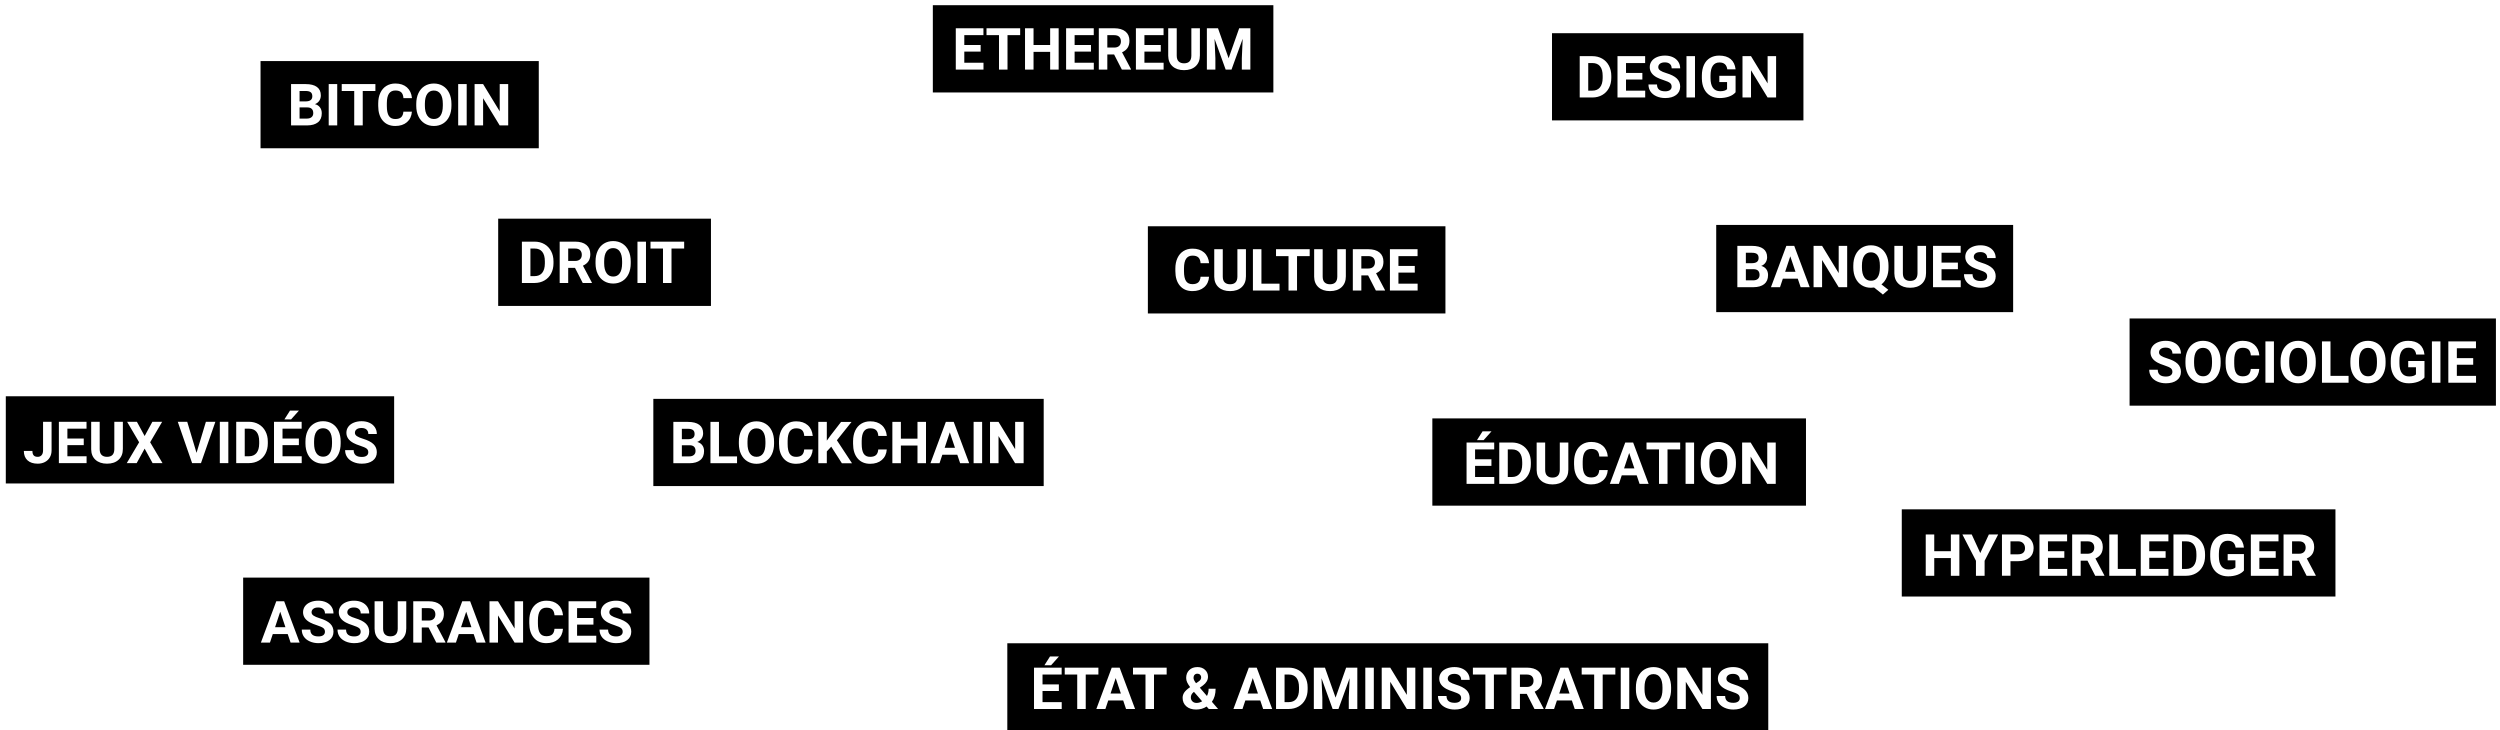 <?xml version="1.0" encoding="utf-8"?>
<!-- Generator: Adobe Illustrator 16.0.0, SVG Export Plug-In . SVG Version: 6.00 Build 0)  -->
<!DOCTYPE svg PUBLIC "-//W3C//DTD SVG 1.1//EN" "http://www.w3.org/Graphics/SVG/1.1/DTD/svg11.dtd">
<svg version="1.1" id="Layer_1" xmlns="http://www.w3.org/2000/svg" xmlns:xlink="http://www.w3.org/1999/xlink" x="0px" y="0px"
	 width="602px" height="175.901px" viewBox="-258.55 -31.385 602 175.901" enable-background="new -258.55 -31.385 602 175.901"
	 xml:space="preserve">
<g id="Layer_1_1_">
</g>
<g>
	<g>
		<polygon points="171.314,34.06 173.802,34.06 172.551,30.334 		"/>
		<path d="M191.965,29.377c-0.688,0-1.219,0.268-1.592,0.803c-0.375,0.536-0.562,1.321-0.568,2.355v0.485
			c0,1.017,0.188,1.805,0.561,2.365c0.375,0.561,0.912,0.841,1.613,0.841c0.689,0,1.217-0.27,1.586-0.811
			c0.369-0.539,0.557-1.327,0.561-2.361V32.57c0-1.044-0.186-1.837-0.561-2.379C193.191,29.649,192.658,29.377,191.965,29.377z"/>
		<path d="M163.732,33.438h-1.879v2.687h1.756c0.484,0,0.861-0.115,1.133-0.345c0.27-0.23,0.406-0.549,0.406-0.954
			C165.148,33.914,164.676,33.451,163.732,33.438z"/>
		<path d="M164.922,30.751c0-0.451-0.131-0.776-0.393-0.974c-0.262-0.199-0.676-0.298-1.24-0.298h-1.436v2.509h1.518
			C164.404,31.97,164.922,31.558,164.922,30.751z"/>
		<path d="M154.715,22.772v21h71.5v-21H154.715z M166.283,37.02c-0.611,0.492-1.482,0.743-2.611,0.752h-3.869v-9.953
			h3.486c1.207,0,2.123,0.231,2.748,0.693c0.623,0.463,0.936,1.141,0.936,2.034c0,0.487-0.125,0.917-0.375,1.288
			c-0.252,0.372-0.6,0.645-1.047,0.817c0.512,0.128,0.914,0.385,1.207,0.772c0.295,0.388,0.441,0.861,0.441,1.422
			C167.199,35.803,166.892,36.528,166.283,37.02z M175.047,37.772l-0.691-2.051h-3.596l-0.684,2.051h-2.18l3.705-9.953h1.9
			l3.725,9.953H175.047z M186.25,37.772h-2.051l-3.992-6.549v6.549h-2.051v-9.953h2.051l4,6.562v-6.562h2.043V37.772z
			 M196.203,33.021c0,0.93-0.15,1.737-0.451,2.423c-0.301,0.687-0.717,1.236-1.25,1.651l1.654,1.299l-1.307,1.155l-2.119-1.702
			c-0.24,0.041-0.492,0.062-0.752,0.062c-0.824,0-1.561-0.198-2.207-0.595c-0.648-0.396-1.148-0.963-1.504-1.698
			c-0.355-0.736-0.535-1.583-0.541-2.54v-0.492c0-0.979,0.178-1.843,0.529-2.587c0.354-0.746,0.854-1.317,1.498-1.717
			c0.645-0.398,1.383-0.598,2.211-0.598c0.83,0,1.566,0.199,2.211,0.598c0.646,0.399,1.145,0.971,1.498,1.717
			c0.354,0.744,0.529,1.604,0.529,2.58V33.021z M205.24,34.374c0,1.089-0.34,1.95-1.021,2.584s-1.611,0.95-2.793,0.95
			c-1.162,0-2.084-0.308-2.768-0.923s-1.033-1.461-1.047-2.536v-6.631h2.051v6.569c0,0.651,0.156,1.127,0.469,1.425
			c0.312,0.299,0.744,0.448,1.295,0.448c1.154,0,1.738-0.606,1.758-1.818v-6.624h2.057V34.374z M213.594,37.772h-6.672v-9.953h6.658
			v1.661h-4.607v2.372h3.938v1.593h-3.938v2.68h4.621V37.772z M217.226,31.284c0.326,0.219,0.807,0.424,1.439,0.615
			c1.168,0.351,2.018,0.786,2.551,1.306s0.799,1.167,0.799,1.941c0,0.861-0.326,1.537-0.977,2.027
			c-0.652,0.489-1.529,0.734-2.633,0.734c-0.766,0-1.463-0.141-2.092-0.42c-0.629-0.281-1.107-0.665-1.439-1.152
			c-0.33-0.487-0.494-1.053-0.494-1.695h2.057c0,1.099,0.656,1.647,1.969,1.647c0.488,0,0.869-0.099,1.143-0.298
			c0.273-0.197,0.41-0.475,0.41-0.83c0-0.388-0.137-0.685-0.41-0.893c-0.273-0.207-0.766-0.426-1.477-0.656
			c-0.711-0.229-1.273-0.456-1.689-0.68c-1.129-0.61-1.695-1.434-1.695-2.468c0-0.538,0.152-1.018,0.455-1.438
			c0.303-0.422,0.738-0.751,1.305-0.988c0.568-0.237,1.205-0.355,1.912-0.355c0.711,0,1.344,0.129,1.9,0.387
			c0.555,0.257,0.986,0.62,1.295,1.09c0.307,0.47,0.461,1.003,0.461,1.6h-2.051c0-0.456-0.143-0.811-0.43-1.062
			c-0.287-0.254-0.691-0.38-1.211-0.38c-0.5,0-0.891,0.106-1.168,0.317c-0.279,0.213-0.418,0.491-0.418,0.838
			C216.738,30.794,216.902,31.066,217.226,31.284z"/>
	</g>
	<g>
		<path d="M311.662,52.379c-0.688,0-1.219,0.268-1.593,0.803c-0.374,0.536-0.562,1.321-0.567,2.355v0.485
			c0,1.017,0.187,1.805,0.561,2.365s0.911,0.841,1.613,0.841c0.688,0,1.217-0.27,1.586-0.811c0.369-0.539,0.556-1.327,0.561-2.361
			v-0.485c0-1.044-0.187-1.837-0.561-2.379S312.354,52.379,311.662,52.379z"/>
		<path d="M294.852,52.379c-0.688,0-1.219,0.268-1.593,0.803c-0.374,0.536-0.562,1.321-0.567,2.355v0.485
			c0,1.017,0.187,1.805,0.561,2.365s0.911,0.841,1.613,0.841c0.688,0,1.217-0.27,1.586-0.811c0.369-0.539,0.556-1.327,0.561-2.361
			v-0.485c0-1.044-0.187-1.837-0.561-2.379S295.545,52.379,294.852,52.379z"/>
		<path d="M271.945,52.379c-0.688,0-1.219,0.268-1.593,0.803c-0.374,0.536-0.562,1.321-0.567,2.355v0.485
			c0,1.017,0.187,1.805,0.561,2.365s0.911,0.841,1.613,0.841c0.688,0,1.217-0.27,1.586-0.811c0.369-0.539,0.556-1.327,0.561-2.361
			v-0.485c0-1.044-0.187-1.837-0.561-2.379S272.637,52.379,271.945,52.379z"/>
		<path d="M254.253,45.297v21h88.214v-21H254.253z M261.831,54.286c0.326,0.219,0.806,0.424,1.439,0.615
			c1.167,0.351,2.017,0.786,2.55,1.306s0.8,1.167,0.8,1.941c0,0.861-0.326,1.537-0.978,2.027c-0.651,0.489-1.529,0.734-2.632,0.734
			c-0.766,0-1.463-0.141-2.092-0.42c-0.629-0.281-1.108-0.665-1.439-1.152c-0.33-0.487-0.495-1.053-0.495-1.695h2.058
			c0,1.099,0.656,1.647,1.969,1.647c0.487,0,0.868-0.099,1.142-0.298c0.273-0.197,0.41-0.475,0.41-0.83
			c0-0.388-0.137-0.685-0.41-0.893c-0.273-0.207-0.766-0.426-1.477-0.656c-0.711-0.229-1.273-0.456-1.688-0.68
			c-1.13-0.61-1.695-1.434-1.695-2.468c0-0.538,0.151-1.018,0.455-1.438c0.303-0.422,0.738-0.751,1.305-0.988
			c0.568-0.237,1.205-0.355,1.911-0.355c0.711,0,1.345,0.129,1.9,0.387c0.556,0.257,0.987,0.62,1.296,1.09
			c0.307,0.47,0.461,1.003,0.461,1.6h-2.051c0-0.456-0.144-0.811-0.431-1.062c-0.287-0.254-0.69-0.38-1.21-0.38
			c-0.501,0-0.891,0.106-1.169,0.317c-0.278,0.213-0.417,0.491-0.417,0.838C261.343,53.796,261.506,54.067,261.831,54.286z
			 M276.183,56.022c0,0.979-0.173,1.839-0.52,2.577s-0.842,1.308-1.486,1.709c-0.646,0.401-1.385,0.602-2.219,0.602
			c-0.825,0-1.561-0.198-2.208-0.595s-1.148-0.963-1.504-1.698c-0.355-0.736-0.535-1.583-0.54-2.54v-0.492
			c0-0.979,0.177-1.843,0.529-2.587c0.354-0.746,0.853-1.317,1.498-1.717c0.645-0.398,1.382-0.598,2.211-0.598
			s1.566,0.199,2.211,0.598c0.646,0.399,1.145,0.971,1.498,1.717c0.353,0.744,0.529,1.604,0.529,2.58V56.022z M279.939,58.49
			c0.326,0.497,0.84,0.745,1.542,0.745c0.634,0,1.106-0.145,1.419-0.435c0.312-0.289,0.49-0.736,0.536-1.343h2.051
			c-0.077,1.071-0.473,1.914-1.187,2.529c-0.713,0.615-1.652,0.923-2.819,0.923c-1.276,0-2.28-0.43-3.011-1.289
			c-0.732-0.858-1.098-2.038-1.098-3.537v-0.608c0-0.957,0.169-1.8,0.506-2.529s0.819-1.288,1.445-1.679
			c0.627-0.389,1.355-0.584,2.185-0.584c1.148,0,2.073,0.308,2.775,0.923s1.107,1.479,1.217,2.591h-2.051
			c-0.05-0.643-0.229-1.108-0.536-1.398c-0.309-0.289-0.776-0.434-1.405-0.434c-0.684,0-1.195,0.245-1.534,0.734
			c-0.34,0.49-0.515,1.25-0.523,2.28v0.752C279.451,57.207,279.614,57.993,279.939,58.49z M289.014,60.773h-2.051V50.82h2.051
			V60.773z M299.091,56.022c0,0.979-0.173,1.839-0.52,2.577s-0.842,1.308-1.486,1.709c-0.646,0.401-1.385,0.602-2.219,0.602
			c-0.825,0-1.561-0.198-2.208-0.595s-1.148-0.963-1.504-1.698c-0.355-0.736-0.535-1.583-0.54-2.54v-0.492
			c0-0.979,0.177-1.843,0.529-2.587c0.354-0.746,0.853-1.317,1.498-1.717c0.645-0.398,1.382-0.598,2.211-0.598
			s1.566,0.199,2.211,0.598c0.646,0.399,1.145,0.971,1.498,1.717c0.353,0.744,0.529,1.604,0.529,2.58V56.022z M306.986,60.773
			h-6.405V50.82h2.051v8.306h4.354V60.773z M315.9,56.022c0,0.979-0.173,1.839-0.52,2.577s-0.842,1.308-1.486,1.709
			c-0.646,0.401-1.385,0.602-2.219,0.602c-0.825,0-1.561-0.198-2.208-0.595s-1.148-0.963-1.504-1.698
			c-0.355-0.736-0.535-1.583-0.54-2.54v-0.492c0-0.979,0.177-1.843,0.529-2.587c0.354-0.746,0.853-1.317,1.498-1.717
			c0.645-0.398,1.382-0.598,2.211-0.598s1.566,0.199,2.211,0.598c0.646,0.399,1.145,0.971,1.498,1.717
			c0.353,0.744,0.529,1.604,0.529,2.58V56.022z M319.824,58.463c0.396,0.533,0.978,0.8,1.743,0.8c0.771,0,1.319-0.164,1.647-0.492
			v-1.716h-1.866v-1.511h3.917v3.972c-0.369,0.442-0.891,0.785-1.565,1.029c-0.675,0.243-1.422,0.365-2.242,0.365
			c-0.861,0-1.616-0.188-2.267-0.564c-0.648-0.375-1.15-0.921-1.504-1.637c-0.353-0.716-0.534-1.557-0.543-2.522V55.51
			c0-0.993,0.168-1.854,0.502-2.58c0.336-0.728,0.818-1.283,1.449-1.668c0.632-0.386,1.371-0.578,2.219-0.578
			c1.181,0,2.104,0.281,2.769,0.844c0.665,0.563,1.06,1.383,1.183,2.458h-1.996c-0.091-0.569-0.293-0.986-0.605-1.251
			c-0.312-0.265-0.741-0.396-1.288-0.396c-0.697,0-1.229,0.262-1.593,0.786s-0.549,1.304-0.554,2.338v0.636
			C319.229,57.141,319.427,57.929,319.824,58.463z M329.107,60.773h-2.051V50.82h2.051V60.773z M337.679,60.773h-6.672V50.82h6.658
			v1.661h-4.607v2.372h3.938v1.593h-3.938v2.68h4.621V60.773z"/>
	</g>
	<g>
		<path d="M124.907-16.203h-1.012v6.645h0.99c0.803,0,1.416-0.262,1.84-0.786s0.641-1.273,0.648-2.249v-0.526
			c0-1.012-0.209-1.778-0.629-2.301C126.327-15.942,125.714-16.203,124.907-16.203z"/>
		<path d="M115.173-23.387v21h60.543v-21H115.173z M129.452-12.655c0,0.925-0.189,1.748-0.57,2.468
			s-0.918,1.278-1.609,1.675c-0.693,0.396-1.475,0.597-2.346,0.602h-3.082v-9.953h3.062c0.875,0,1.658,0.197,2.348,0.592
			c0.691,0.394,1.229,0.954,1.617,1.682c0.387,0.727,0.58,1.553,0.58,2.478V-12.655z M137.614-7.911h-6.672v-9.953h6.658v1.661
			h-4.607v2.372h3.938v1.593h-3.938v2.68h4.621V-7.911z M141.247-14.398c0.326,0.219,0.807,0.424,1.439,0.615
			c1.168,0.351,2.018,0.786,2.551,1.306s0.799,1.167,0.799,1.941c0,0.861-0.326,1.537-0.977,2.027
			c-0.652,0.489-1.529,0.734-2.633,0.734c-0.766,0-1.463-0.141-2.092-0.42c-0.629-0.281-1.107-0.665-1.439-1.152
			c-0.33-0.487-0.494-1.053-0.494-1.695h2.057c0,1.099,0.656,1.647,1.969,1.647c0.488,0,0.869-0.099,1.143-0.298
			c0.273-0.197,0.41-0.475,0.41-0.83c0-0.388-0.137-0.685-0.41-0.893c-0.273-0.207-0.766-0.426-1.477-0.656
			c-0.711-0.229-1.273-0.456-1.689-0.68c-1.129-0.61-1.695-1.434-1.695-2.468c0-0.538,0.152-1.018,0.455-1.438
			c0.303-0.422,0.738-0.751,1.305-0.988c0.568-0.237,1.205-0.355,1.912-0.355c0.711,0,1.344,0.129,1.9,0.387
			c0.555,0.257,0.986,0.62,1.295,1.09c0.307,0.47,0.461,1.003,0.461,1.6h-2.051c0-0.456-0.143-0.811-0.43-1.062
			c-0.287-0.254-0.691-0.38-1.211-0.38c-0.5,0-0.891,0.106-1.168,0.317c-0.279,0.213-0.418,0.491-0.418,0.838
			C140.759-14.888,140.923-14.617,141.247-14.398z M149.604-7.911h-2.051v-9.953h2.051V-7.911z M153.938-10.221
			c0.396,0.533,0.979,0.8,1.744,0.8c0.77,0,1.318-0.164,1.646-0.492v-1.716h-1.865v-1.511h3.916v3.972
			c-0.369,0.442-0.891,0.785-1.564,1.029c-0.676,0.243-1.422,0.365-2.242,0.365c-0.861,0-1.617-0.188-2.268-0.564
			c-0.648-0.375-1.15-0.921-1.504-1.637c-0.352-0.716-0.533-1.557-0.543-2.522v-0.677c0-0.993,0.168-1.854,0.502-2.58
			c0.336-0.728,0.818-1.283,1.449-1.668c0.633-0.386,1.371-0.578,2.219-0.578c1.182,0,2.104,0.281,2.77,0.844
			c0.664,0.563,1.059,1.383,1.182,2.458h-1.996c-0.09-0.569-0.293-0.986-0.605-1.251c-0.311-0.265-0.74-0.396-1.287-0.396
			c-0.697,0-1.229,0.262-1.594,0.786c-0.363,0.524-0.549,1.304-0.553,2.338v0.636C153.344-11.543,153.542-10.755,153.938-10.221z
			 M169.135-7.911h-2.051l-3.992-6.549v6.549h-2.051v-9.953h2.051l3.998,6.562v-6.562h2.045V-7.911z"/>
	</g>
	<g>
		<path d="M70.906,30.284H69.26v2.987h1.654c0.514,0,0.914-0.131,1.195-0.393c0.283-0.263,0.424-0.624,0.424-1.084
			c0-0.47-0.133-0.839-0.398-1.107C71.867,30.419,71.459,30.284,70.906,30.284z"/>
		<path d="M17.857,23.1v21H89.51v-21H17.857z M27.043,36.293c0.326,0.497,0.84,0.745,1.543,0.745
			c0.633,0,1.105-0.145,1.418-0.435c0.312-0.289,0.49-0.736,0.537-1.343h2.051c-0.078,1.071-0.473,1.914-1.188,2.529
			c-0.713,0.615-1.652,0.923-2.818,0.923c-1.277,0-2.281-0.43-3.012-1.289c-0.732-0.858-1.098-2.038-1.098-3.537v-0.608
			c0-0.957,0.17-1.8,0.506-2.529c0.338-0.729,0.82-1.288,1.445-1.679c0.627-0.389,1.355-0.584,2.186-0.584
			c1.148,0,2.072,0.308,2.775,0.923c0.701,0.615,1.107,1.479,1.217,2.591h-2.051c-0.051-0.643-0.23-1.108-0.537-1.398
			c-0.309-0.289-0.775-0.434-1.404-0.434c-0.684,0-1.195,0.245-1.535,0.734c-0.34,0.49-0.514,1.25-0.523,2.28v0.752
			C26.554,35.01,26.719,35.796,27.043,36.293z M41.47,35.179c0,1.089-0.34,1.95-1.021,2.584s-1.611,0.95-2.793,0.95
			c-1.162,0-2.084-0.308-2.768-0.923s-1.033-1.461-1.047-2.536v-6.631h2.051v6.569c0,0.651,0.156,1.127,0.469,1.425
			c0.312,0.299,0.744,0.448,1.295,0.448c1.154,0,1.738-0.606,1.758-1.818v-6.624h2.057V35.179z M49.558,38.576h-6.406v-9.953h2.051
			v8.306h4.355V38.576z M56.824,30.284h-3.049v8.292h-2.051v-8.292h-3.008v-1.661h8.107V30.284z M65.527,35.179
			c0,1.089-0.342,1.95-1.021,2.584c-0.682,0.634-1.613,0.95-2.793,0.95c-1.162,0-2.086-0.308-2.77-0.923s-1.031-1.461-1.045-2.536
			v-6.631h2.051v6.569c0,0.651,0.156,1.127,0.469,1.425c0.311,0.299,0.742,0.448,1.295,0.448c1.152,0,1.738-0.606,1.756-1.818
			v-6.624h2.059V35.179z M74.961,38.576H72.76l-1.867-3.644H69.26v3.644h-2.051v-9.953h3.697c1.176,0,2.084,0.262,2.721,0.786
			c0.639,0.524,0.957,1.265,0.957,2.222c0,0.679-0.146,1.245-0.439,1.699c-0.295,0.453-0.74,0.814-1.338,1.083l2.154,4.067V38.576z
			 M82.814,38.576h-6.672v-9.953h6.658v1.661h-4.607v2.372h3.938v1.593h-3.938v2.68h4.621V38.576z"/>
	</g>
	<g>
		<path d="M155.224,76.731c-0.688,0-1.219,0.268-1.592,0.803c-0.375,0.536-0.562,1.321-0.568,2.355v0.485
			c0,1.017,0.188,1.805,0.561,2.365c0.375,0.561,0.912,0.841,1.613,0.841c0.689,0,1.217-0.27,1.586-0.811
			c0.369-0.539,0.557-1.327,0.561-2.361v-0.485c0-1.044-0.186-1.837-0.561-2.379C156.451,77.002,155.918,76.731,155.224,76.731z"/>
		<path d="M105.535,76.833h-1.012v6.645h0.99c0.803,0,1.416-0.262,1.84-0.786s0.641-1.273,0.648-2.249v-0.526
			c0-1.012-0.209-1.778-0.629-2.301C106.955,77.094,106.342,76.833,105.535,76.833z"/>
		<polygon points="132.523,81.413 135.011,81.413 133.76,77.688 		"/>
		<path d="M86.357,69.373v21h89.973v-21H86.357z M98.445,72.486h2.154l-1.895,2.119h-1.605L98.445,72.486z
			 M101.269,85.125h-6.672v-9.953h6.658v1.661h-4.607v2.372h3.938v1.593h-3.938v2.68h4.621V85.125z M110.08,80.381
			c0,0.925-0.189,1.748-0.57,2.468s-0.918,1.278-1.609,1.675c-0.693,0.396-1.475,0.597-2.346,0.602h-3.082v-9.953h3.062
			c0.875,0,1.658,0.197,2.348,0.592c0.691,0.394,1.229,0.954,1.617,1.682c0.387,0.727,0.58,1.553,0.58,2.478V80.381z
			 M119.103,81.728c0,1.089-0.34,1.95-1.021,2.584s-1.611,0.95-2.793,0.95c-1.162,0-2.084-0.308-2.768-0.923
			s-1.033-1.461-1.047-2.536v-6.631h2.051v6.569c0,0.651,0.156,1.127,0.469,1.425c0.312,0.299,0.744,0.448,1.295,0.448
			c1.154,0,1.738-0.606,1.758-1.818v-6.624h2.057V81.728z M123.051,82.842c0.326,0.497,0.84,0.745,1.543,0.745
			c0.633,0,1.105-0.145,1.418-0.435c0.312-0.289,0.49-0.736,0.537-1.343h2.051c-0.078,1.071-0.473,1.914-1.188,2.529
			c-0.713,0.615-1.652,0.923-2.818,0.923c-1.277,0-2.281-0.43-3.012-1.289c-0.732-0.858-1.098-2.038-1.098-3.537v-0.608
			c0-0.957,0.17-1.8,0.506-2.529c0.338-0.729,0.82-1.288,1.445-1.679c0.627-0.389,1.355-0.584,2.186-0.584
			c1.148,0,2.072,0.308,2.775,0.923c0.701,0.615,1.107,1.479,1.217,2.591h-2.051c-0.051-0.643-0.23-1.108-0.537-1.398
			c-0.309-0.289-0.775-0.434-1.404-0.434c-0.684,0-1.195,0.245-1.535,0.734c-0.34,0.49-0.514,1.25-0.523,2.28v0.752
			C122.562,81.559,122.726,82.345,123.051,82.842z M136.256,85.125l-0.691-2.051h-3.596l-0.684,2.051h-2.18l3.705-9.953h1.9
			l3.725,9.953H136.256z M146.037,76.833h-3.049v8.292h-2.051v-8.292h-3.008v-1.661h8.107V76.833z M149.386,85.125h-2.051v-9.953
			h2.051V85.125z M159.463,80.374c0,0.979-0.172,1.839-0.52,2.577c-0.346,0.738-0.842,1.308-1.486,1.709s-1.385,0.602-2.219,0.602
			c-0.824,0-1.561-0.198-2.207-0.595c-0.648-0.396-1.148-0.963-1.504-1.698c-0.355-0.736-0.535-1.583-0.541-2.54v-0.492
			c0-0.979,0.178-1.843,0.529-2.587c0.354-0.746,0.854-1.317,1.498-1.717c0.645-0.398,1.383-0.598,2.211-0.598
			c0.83,0,1.566,0.199,2.211,0.598c0.646,0.399,1.145,0.971,1.498,1.717c0.354,0.744,0.529,1.604,0.529,2.58V80.374z
			 M169.047,85.125h-2.051l-3.992-6.549v6.549h-2.051v-9.953h2.051l4,6.562v-6.562h2.043V85.125z"/>
	</g>
	<g>
		<polygon points="116.91,135.624 119.398,135.624 118.148,131.899 		"/>
		<path d="M51.785,131.044h-1.012v6.645h0.99c0.803,0,1.416-0.262,1.84-0.786s0.641-1.273,0.648-2.249v-0.526
			c0-1.012-0.209-1.778-0.629-2.301C53.205,131.305,52.592,131.044,51.785,131.044z"/>
		<path d="M109.097,131.044h-1.648v2.987h1.654c0.516,0,0.914-0.131,1.197-0.393c0.281-0.263,0.424-0.624,0.424-1.084
			c0-0.47-0.135-0.839-0.4-1.107C110.056,131.179,109.648,131.044,109.097,131.044z"/>
		<polygon points="8.869,135.624 11.357,135.624 10.105,131.899 		"/>
		<polygon points="41.879,135.624 44.367,135.624 43.117,131.899 		"/>
		<path d="M29.978,132.781c0.268-0.173,0.455-0.342,0.557-0.506c0.104-0.164,0.154-0.36,0.154-0.588
			s-0.084-0.426-0.254-0.595c-0.168-0.169-0.385-0.253-0.648-0.253c-0.283,0-0.51,0.091-0.68,0.273
			c-0.172,0.183-0.258,0.424-0.258,0.725c0,0.342,0.201,0.772,0.602,1.292L29.978,132.781z"/>
		<path d="M28.816,135.323c-0.406,0.345-0.609,0.752-0.609,1.22c0,0.396,0.127,0.718,0.381,0.965
			c0.252,0.248,0.582,0.372,0.986,0.372c0.475,0,0.924-0.132,1.348-0.396l-1.963-2.264L28.816,135.323z"/>
		<path d="M139.613,130.942c-0.689,0-1.219,0.268-1.594,0.803c-0.373,0.536-0.562,1.321-0.566,2.355v0.485
			c0,1.017,0.186,1.805,0.561,2.365c0.373,0.561,0.91,0.841,1.613,0.841c0.688,0,1.217-0.27,1.586-0.811
			c0.369-0.539,0.555-1.327,0.561-2.361v-0.485c0-1.044-0.188-1.837-0.561-2.379C140.838,131.213,140.304,130.942,139.613,130.942z"
			/>
		<path d="M-15.99,123.516v21h183.238v-21H-15.99z M-5.713,126.697h2.154l-1.895,2.119h-1.605L-5.713,126.697z
			 M-2.889,139.336h-6.672v-9.953h6.658v1.661H-7.51v2.372h3.938v1.593H-7.51v2.68h4.621V139.336z M2.894,139.336H0.844v-8.292
			h-3.008v-1.661h8.107v1.661H2.894V139.336z M12.601,139.336l-0.691-2.051H8.314l-0.684,2.051h-2.18l3.705-9.953h1.9l3.725,9.953
			H12.601z M22.383,131.044h-3.049v8.292h-2.051v-8.292h-3.008v-1.661h8.107V131.044z M32.521,139.336l-0.514-0.588
			c-0.732,0.483-1.576,0.725-2.529,0.725c-0.984,0-1.771-0.259-2.365-0.775c-0.592-0.518-0.889-1.198-0.889-2.041
			c0-0.46,0.129-0.887,0.387-1.278s0.73-0.827,1.418-1.306c-0.295-0.396-0.527-0.77-0.697-1.117
			c-0.168-0.35-0.252-0.713-0.252-1.091c0-0.774,0.244-1.405,0.734-1.89c0.49-0.486,1.15-0.729,1.979-0.729
			c0.744,0,1.354,0.221,1.83,0.663c0.475,0.442,0.713,0.993,0.713,1.654c0,0.793-0.4,1.492-1.203,2.099l-0.766,0.554l1.717,1.996
			c0.268-0.528,0.402-1.112,0.402-1.75h1.682c0,1.294-0.299,2.343-0.895,3.145l1.49,1.729H32.521z M45.611,139.336l-0.689-2.051
			h-3.596l-0.684,2.051h-2.182l3.705-9.953h1.9l3.727,9.953H45.611z M56.33,134.592c0,0.925-0.189,1.748-0.57,2.468
			s-0.918,1.278-1.609,1.675c-0.693,0.396-1.475,0.597-2.346,0.602h-3.082v-9.953h3.062c0.875,0,1.658,0.197,2.348,0.592
			c0.691,0.394,1.229,0.954,1.617,1.682c0.387,0.727,0.58,1.553,0.58,2.478V134.592z M68.293,139.336h-2.057v-2.721l0.205-4.696
			l-2.688,7.417h-1.408l-2.68-7.41l0.205,4.689v2.721H57.82v-9.953h2.68l2.557,7.219l2.543-7.219h2.693V139.336z M72.265,139.336
			h-2.051v-9.953h2.051V139.336z M82.26,139.336h-2.051l-3.992-6.549v6.549h-2.051v-9.953h2.051l3.998,6.562v-6.562h2.045V139.336z
			 M86.23,139.336h-2.051v-9.953h2.051V139.336z M90.56,132.849c0.326,0.219,0.807,0.424,1.439,0.615
			c1.168,0.351,2.018,0.786,2.551,1.306s0.799,1.167,0.799,1.941c0,0.861-0.326,1.537-0.977,2.027
			c-0.652,0.489-1.529,0.734-2.633,0.734c-0.766,0-1.463-0.141-2.092-0.42c-0.629-0.281-1.107-0.665-1.439-1.152
			c-0.33-0.487-0.494-1.053-0.494-1.695h2.057c0,1.099,0.656,1.647,1.969,1.647c0.488,0,0.869-0.099,1.143-0.298
			c0.273-0.197,0.41-0.475,0.41-0.83c0-0.388-0.137-0.685-0.41-0.893c-0.273-0.207-0.766-0.426-1.477-0.656
			c-0.711-0.229-1.273-0.456-1.689-0.68c-1.129-0.61-1.695-1.434-1.695-2.468c0-0.538,0.152-1.018,0.455-1.438
			c0.303-0.422,0.738-0.751,1.305-0.988c0.568-0.237,1.205-0.355,1.912-0.355c0.711,0,1.344,0.129,1.9,0.387
			c0.555,0.257,0.986,0.62,1.295,1.09c0.307,0.47,0.461,1.003,0.461,1.6h-2.051c0-0.456-0.143-0.811-0.43-1.062
			c-0.287-0.254-0.691-0.38-1.211-0.38c-0.5,0-0.891,0.106-1.168,0.317c-0.279,0.213-0.418,0.491-0.418,0.838
			C90.072,132.359,90.236,132.63,90.56,132.849z M104.23,131.044h-3.049v8.292h-2.051v-8.292h-3.008v-1.661h8.107V131.044z
			 M113.15,139.336h-2.201l-1.865-3.644h-1.635v3.644h-2.051v-9.953h3.699c1.176,0,2.082,0.262,2.721,0.786
			c0.637,0.524,0.957,1.265,0.957,2.222c0,0.679-0.148,1.245-0.441,1.699c-0.295,0.453-0.74,0.814-1.336,1.083l2.152,4.067V139.336z
			 M120.642,139.336l-0.689-2.051h-3.596l-0.684,2.051h-2.182l3.705-9.953h1.9l3.727,9.953H120.642z M130.426,131.044h-3.049v8.292
			h-2.051v-8.292h-3.008v-1.661h8.107V131.044z M133.775,139.336h-2.051v-9.953h2.051V139.336z M143.851,134.585
			c0,0.979-0.174,1.839-0.52,2.577c-0.348,0.738-0.842,1.308-1.486,1.709c-0.646,0.401-1.385,0.602-2.219,0.602
			c-0.826,0-1.561-0.198-2.209-0.595c-0.646-0.396-1.148-0.963-1.504-1.698c-0.355-0.736-0.535-1.583-0.539-2.54v-0.492
			c0-0.979,0.176-1.843,0.529-2.587c0.354-0.746,0.852-1.317,1.498-1.717c0.645-0.398,1.381-0.598,2.211-0.598
			c0.828,0,1.566,0.199,2.211,0.598c0.645,0.399,1.145,0.971,1.498,1.717c0.352,0.744,0.529,1.604,0.529,2.58V134.585z
			 M153.435,139.336h-2.051l-3.992-6.549v6.549h-2.051v-9.953h2.051l3.998,6.562v-6.562h2.045V139.336z M157.656,132.849
			c0.326,0.219,0.805,0.424,1.439,0.615c1.166,0.351,2.016,0.786,2.549,1.306s0.801,1.167,0.801,1.941
			c0,0.861-0.326,1.537-0.979,2.027c-0.65,0.489-1.529,0.734-2.631,0.734c-0.766,0-1.463-0.141-2.092-0.42
			c-0.629-0.281-1.109-0.665-1.439-1.152s-0.496-1.053-0.496-1.695h2.059c0,1.099,0.656,1.647,1.969,1.647
			c0.486,0,0.867-0.099,1.141-0.298c0.273-0.197,0.41-0.475,0.41-0.83c0-0.388-0.137-0.685-0.41-0.893
			c-0.273-0.207-0.766-0.426-1.477-0.656c-0.711-0.229-1.273-0.456-1.688-0.68c-1.131-0.61-1.695-1.434-1.695-2.468
			c0-0.538,0.15-1.018,0.455-1.438c0.303-0.422,0.738-0.751,1.305-0.988c0.568-0.237,1.205-0.355,1.91-0.355
			c0.711,0,1.346,0.129,1.9,0.387c0.557,0.257,0.988,0.62,1.297,1.09c0.307,0.47,0.461,1.003,0.461,1.6h-2.051
			c0-0.456-0.145-0.811-0.432-1.062c-0.287-0.254-0.689-0.38-1.209-0.38c-0.502,0-0.891,0.106-1.17,0.317
			c-0.277,0.213-0.416,0.491-0.416,0.838C157.168,132.359,157.33,132.63,157.656,132.849z"/>
	</g>
	<g>
		<path d="M-110.906,28.36c-0.689,0-1.219,0.268-1.594,0.803c-0.373,0.536-0.562,1.321-0.566,2.355v0.485
			c0,1.017,0.186,1.805,0.561,2.365c0.373,0.561,0.91,0.841,1.613,0.841c0.688,0,1.217-0.27,1.586-0.811
			c0.369-0.539,0.555-1.327,0.561-2.361v-0.485c0-1.044-0.188-1.837-0.561-2.379C-109.681,28.632-110.215,28.36-110.906,28.36z"/>
		<path d="M-120.08,28.463h-1.648v2.987h1.654c0.516,0,0.914-0.131,1.197-0.393c0.281-0.263,0.424-0.624,0.424-1.084
			c0-0.47-0.135-0.839-0.4-1.107C-119.121,28.597-119.529,28.463-120.08,28.463z"/>
		<path d="M-129.814,28.463h-1.012v6.645h0.99c0.803,0,1.416-0.262,1.84-0.786s0.641-1.273,0.648-2.249v-0.526
			c0-1.012-0.209-1.778-0.629-2.301C-128.394,28.723-129.008,28.463-129.814,28.463z"/>
		<path d="M-138.588,21.278v21h51.238v-21H-138.588z M-125.269,32.01c0,0.925-0.189,1.748-0.57,2.468
			s-0.918,1.278-1.609,1.675c-0.693,0.396-1.475,0.597-2.346,0.602h-3.082v-9.953h3.062c0.875,0,1.658,0.197,2.348,0.592
			c0.691,0.394,1.229,0.954,1.617,1.682c0.387,0.727,0.58,1.553,0.58,2.478V32.01z M-116.027,36.755h-2.201l-1.865-3.644h-1.635
			v3.644h-2.051v-9.953h3.699c1.176,0,2.082,0.262,2.721,0.786c0.637,0.524,0.957,1.265,0.957,2.222
			c0,0.679-0.148,1.245-0.441,1.699c-0.295,0.453-0.74,0.814-1.336,1.083l2.152,4.067V36.755z M-106.668,32.004
			c0,0.979-0.174,1.839-0.52,2.577c-0.348,0.738-0.842,1.308-1.486,1.709c-0.646,0.401-1.385,0.602-2.219,0.602
			c-0.826,0-1.561-0.198-2.209-0.595c-0.646-0.396-1.148-0.963-1.504-1.698c-0.355-0.736-0.535-1.583-0.539-2.54v-0.492
			c0-0.979,0.176-1.843,0.529-2.587c0.354-0.746,0.852-1.317,1.498-1.717c0.645-0.398,1.381-0.598,2.211-0.598
			c0.828,0,1.566,0.199,2.211,0.598c0.645,0.399,1.145,0.971,1.498,1.717c0.352,0.744,0.529,1.604,0.529,2.58V32.004z
			 M-102.998,36.755h-2.051v-9.953h2.051V36.755z M-93.802,28.463h-3.049v8.292h-2.051v-8.292h-3.008v-1.661h8.107V28.463z"/>
	</g>
	<g>
		<path d="M-198.606,71.839h-1.012v6.645h0.991c0.802,0,1.415-0.262,1.839-0.785c0.424-0.525,0.641-1.273,0.649-2.25
			v-0.525c0-1.012-0.21-1.779-0.629-2.301S-197.8,71.839-198.606,71.839z"/>
		<path d="M-180.758,71.738c-0.688,0-1.219,0.268-1.593,0.803s-0.562,1.32-0.567,2.355v0.484
			c0,1.018,0.187,1.805,0.561,2.365s0.911,0.842,1.613,0.842c0.688,0,1.217-0.27,1.586-0.811c0.369-0.539,0.556-1.328,0.561-2.361
			v-0.486c0-1.043-0.187-1.836-0.561-2.379C-179.532,72.009-180.065,71.738-180.758,71.738z"/>
		<path d="M-257.153,64.038v21h93.513v-21H-257.153z M-188.721,67.491h2.153l-1.894,2.119h-1.606L-188.721,67.491z
			 M-246.13,77.07c0,0.633-0.14,1.193-0.421,1.678c-0.279,0.486-0.675,0.859-1.186,1.125c-0.511,0.264-1.087,0.396-1.729,0.396
			c-1.053,0-1.873-0.268-2.461-0.803c-0.588-0.537-0.882-1.295-0.882-2.273h2.064c0,0.486,0.103,0.848,0.308,1.08
			s0.528,0.348,0.971,0.348c0.392,0,0.704-0.135,0.937-0.402c0.232-0.27,0.349-0.652,0.349-1.148v-6.891h2.051V77.07z
			 M-237.701,80.132h-6.672v-9.953h6.658v1.66h-4.607v2.373h3.938v1.592h-3.938v2.68h4.621V80.132z M-228.965,76.734
			c0,1.09-0.341,1.951-1.021,2.584c-0.682,0.635-1.612,0.951-2.793,0.951c-1.162,0-2.085-0.309-2.769-0.924
			s-1.032-1.461-1.046-2.535v-6.631h2.051v6.568c0,0.652,0.156,1.127,0.469,1.426c0.312,0.299,0.743,0.447,1.295,0.447
			c1.153,0,1.738-0.605,1.757-1.818v-6.623h2.058V76.734z M-221.807,80.132l-1.914-3.486l-1.914,3.486h-2.386l2.974-5.018
			l-2.898-4.936h2.358l1.866,3.432l1.866-3.432h2.358l-2.898,4.936l2.974,5.018H-221.807z M-210.152,80.132h-2.14l-3.452-9.953
			h2.276l2.242,7.484l2.256-7.484h2.283L-210.152,80.132z M-203.569,80.132h-2.051v-9.953h2.051V80.132z M-194.06,75.388
			c0,0.924-0.19,1.748-0.571,2.467c-0.38,0.721-0.917,1.279-1.609,1.676s-1.475,0.596-2.345,0.602h-3.083v-9.953h3.062
			c0.875,0,1.658,0.197,2.348,0.592c0.691,0.393,1.229,0.953,1.617,1.682c0.388,0.727,0.581,1.553,0.581,2.477V75.388z
			 M-185.898,80.132h-6.672v-9.953h6.658v1.66h-4.607v2.373h3.938v1.592h-3.938v2.68h4.621V80.132z M-176.519,75.38
			c0,0.98-0.173,1.84-0.52,2.578s-0.842,1.307-1.486,1.709c-0.646,0.4-1.385,0.602-2.219,0.602c-0.825,0-1.561-0.199-2.208-0.596
			s-1.148-0.963-1.504-1.697c-0.355-0.736-0.535-1.584-0.54-2.541v-0.492c0-0.979,0.177-1.842,0.529-2.586
			c0.354-0.746,0.853-1.318,1.498-1.717c0.645-0.398,1.382-0.598,2.211-0.598s1.566,0.199,2.211,0.598
			c0.646,0.398,1.145,0.971,1.498,1.717c0.353,0.744,0.529,1.604,0.529,2.58V75.38z M-172.599,73.644
			c0.326,0.219,0.806,0.424,1.439,0.615c1.167,0.352,2.017,0.787,2.55,1.307s0.8,1.166,0.8,1.941c0,0.861-0.326,1.537-0.978,2.027
			c-0.651,0.488-1.529,0.734-2.632,0.734c-0.766,0-1.463-0.141-2.092-0.42c-0.629-0.281-1.108-0.666-1.439-1.152
			c-0.33-0.488-0.495-1.053-0.495-1.695h2.058c0,1.098,0.656,1.646,1.969,1.646c0.487,0,0.868-0.098,1.142-0.297
			c0.273-0.197,0.41-0.475,0.41-0.83c0-0.389-0.137-0.686-0.41-0.893s-0.766-0.426-1.477-0.656s-1.273-0.457-1.688-0.68
			c-1.13-0.611-1.695-1.434-1.695-2.469c0-0.537,0.151-1.018,0.455-1.438c0.303-0.422,0.738-0.752,1.305-0.988
			c0.568-0.238,1.205-0.355,1.911-0.355c0.711,0,1.345,0.129,1.9,0.387c0.556,0.256,0.987,0.619,1.296,1.09
			c0.307,0.469,0.461,1.002,0.461,1.6h-2.051c0-0.457-0.144-0.811-0.431-1.062c-0.287-0.254-0.69-0.381-1.21-0.381
			c-0.501,0-0.891,0.107-1.169,0.318c-0.278,0.213-0.417,0.49-0.417,0.838C-173.088,73.154-172.925,73.425-172.599,73.644z"/>
	</g>
	<g>
		<path d="M-155.34,115.06h-1.648v2.987h1.654c0.516,0,0.914-0.131,1.197-0.393c0.281-0.263,0.424-0.624,0.424-1.084
			c0-0.47-0.135-0.839-0.4-1.107C-154.381,115.195-154.789,115.06-155.34,115.06z"/>
		<polygon points="-192.309,119.64 -189.821,119.64 -191.073,115.914 		"/>
		<polygon points="-147.528,119.64 -145.039,119.64 -146.289,115.914 		"/>
		<path d="M-200,107.694v21h97.84v-21H-200z M-188.576,123.352l-0.691-2.051h-3.596l-0.684,2.051h-2.18l3.705-9.953h1.9
			l3.725,9.953H-188.576z M-183.037,116.865c0.326,0.219,0.807,0.424,1.439,0.615c1.168,0.351,2.018,0.786,2.551,1.306
			s0.799,1.167,0.799,1.941c0,0.861-0.326,1.537-0.977,2.027c-0.652,0.489-1.529,0.734-2.633,0.734c-0.766,0-1.463-0.141-2.092-0.42
			c-0.629-0.281-1.107-0.665-1.439-1.152c-0.33-0.487-0.494-1.053-0.494-1.695h2.057c0,1.099,0.656,1.647,1.969,1.647
			c0.488,0,0.869-0.099,1.143-0.298c0.273-0.197,0.41-0.475,0.41-0.83c0-0.388-0.137-0.685-0.41-0.893
			c-0.273-0.207-0.766-0.426-1.477-0.656c-0.711-0.229-1.273-0.456-1.689-0.68c-1.129-0.61-1.695-1.434-1.695-2.468
			c0-0.538,0.152-1.018,0.455-1.438c0.303-0.422,0.738-0.751,1.305-0.988c0.568-0.237,1.205-0.355,1.912-0.355
			c0.711,0,1.344,0.129,1.9,0.387c0.555,0.257,0.986,0.62,1.295,1.09c0.307,0.47,0.461,1.003,0.461,1.6h-2.051
			c0-0.456-0.143-0.811-0.43-1.062c-0.287-0.254-0.691-0.38-1.211-0.38c-0.5,0-0.891,0.106-1.168,0.317
			c-0.279,0.213-0.418,0.491-0.418,0.838C-183.526,116.374-183.362,116.646-183.037,116.865z M-174.43,116.865
			c0.326,0.219,0.805,0.424,1.439,0.615c1.166,0.351,2.016,0.786,2.549,1.306s0.801,1.167,0.801,1.941
			c0,0.861-0.326,1.537-0.979,2.027c-0.65,0.489-1.529,0.734-2.631,0.734c-0.766,0-1.463-0.141-2.092-0.42
			c-0.629-0.281-1.109-0.665-1.439-1.152s-0.496-1.053-0.496-1.695h2.059c0,1.099,0.656,1.647,1.969,1.647
			c0.486,0,0.867-0.099,1.141-0.298c0.273-0.197,0.41-0.475,0.41-0.83c0-0.388-0.137-0.685-0.41-0.893
			c-0.273-0.207-0.766-0.426-1.477-0.656c-0.711-0.229-1.273-0.456-1.688-0.68c-1.131-0.61-1.695-1.434-1.695-2.468
			c0-0.538,0.15-1.018,0.455-1.438c0.303-0.422,0.738-0.751,1.305-0.988c0.568-0.237,1.205-0.355,1.91-0.355
			c0.711,0,1.346,0.129,1.9,0.387c0.557,0.257,0.988,0.62,1.297,1.09c0.307,0.47,0.461,1.003,0.461,1.6h-2.051
			c0-0.456-0.145-0.811-0.432-1.062c-0.287-0.254-0.689-0.38-1.209-0.38c-0.502,0-0.891,0.106-1.17,0.317
			c-0.277,0.213-0.416,0.491-0.416,0.838C-174.918,116.374-174.756,116.646-174.43,116.865z M-160.721,119.954
			c0,1.089-0.34,1.95-1.021,2.584s-1.611,0.95-2.793,0.95c-1.162,0-2.084-0.308-2.768-0.923s-1.033-1.461-1.047-2.536v-6.631h2.051
			v6.569c0,0.651,0.156,1.127,0.469,1.425c0.312,0.299,0.744,0.448,1.295,0.448c1.154,0,1.738-0.606,1.758-1.818v-6.624h2.057
			V119.954z M-151.287,123.352h-2.201l-1.865-3.644h-1.635v3.644h-2.051v-9.953h3.699c1.176,0,2.082,0.262,2.721,0.786
			c0.637,0.524,0.957,1.265,0.957,2.222c0,0.679-0.148,1.245-0.441,1.699c-0.295,0.453-0.74,0.814-1.336,1.083l2.152,4.067V123.352z
			 M-143.795,123.352l-0.689-2.051h-3.596l-0.684,2.051h-2.182l3.705-9.953h1.9l3.727,9.953H-143.795z M-132.59,123.352h-2.051
			l-3.992-6.549v6.549h-2.051v-9.953h2.051l3.998,6.562v-6.562h2.045V123.352z M-128.533,121.069
			c0.326,0.497,0.84,0.745,1.541,0.745c0.635,0,1.107-0.145,1.42-0.435c0.311-0.289,0.49-0.736,0.535-1.343h2.051
			c-0.076,1.071-0.473,1.914-1.186,2.529s-1.652,0.923-2.82,0.923c-1.275,0-2.279-0.43-3.01-1.289
			c-0.732-0.858-1.098-2.038-1.098-3.537v-0.608c0-0.957,0.168-1.8,0.506-2.529c0.336-0.729,0.818-1.288,1.445-1.679
			c0.627-0.389,1.355-0.584,2.184-0.584c1.148,0,2.074,0.308,2.775,0.923c0.703,0.615,1.107,1.479,1.217,2.591h-2.051
			c-0.049-0.643-0.229-1.108-0.535-1.398c-0.309-0.289-0.777-0.434-1.406-0.434c-0.684,0-1.195,0.245-1.533,0.734
			c-0.34,0.49-0.516,1.25-0.523,2.28v0.752C-129.022,119.785-128.86,120.572-128.533,121.069z M-114.967,123.352h-6.672v-9.953
			h6.658v1.661h-4.607v2.372h3.938v1.593h-3.938v2.68h4.621V123.352z M-111.334,116.865c0.326,0.219,0.805,0.424,1.439,0.615
			c1.166,0.351,2.016,0.786,2.549,1.306s0.801,1.167,0.801,1.941c0,0.861-0.326,1.537-0.979,2.027
			c-0.65,0.489-1.529,0.734-2.631,0.734c-0.766,0-1.463-0.141-2.092-0.42c-0.629-0.281-1.109-0.665-1.439-1.152
			s-0.496-1.053-0.496-1.695h2.059c0,1.099,0.656,1.647,1.969,1.647c0.486,0,0.867-0.099,1.141-0.298
			c0.273-0.197,0.41-0.475,0.41-0.83c0-0.388-0.137-0.685-0.41-0.893c-0.273-0.207-0.766-0.426-1.477-0.656
			c-0.711-0.229-1.273-0.456-1.688-0.68c-1.131-0.61-1.695-1.434-1.695-2.468c0-0.538,0.15-1.018,0.455-1.438
			c0.303-0.422,0.738-0.751,1.305-0.988c0.568-0.237,1.205-0.355,1.91-0.355c0.711,0,1.346,0.129,1.9,0.387
			c0.557,0.257,0.988,0.62,1.297,1.09c0.307,0.47,0.461,1.003,0.461,1.6h-2.051c0-0.456-0.145-0.811-0.432-1.062
			c-0.287-0.254-0.689-0.38-1.209-0.38c-0.502,0-0.891,0.106-1.17,0.317c-0.277,0.213-0.416,0.491-0.416,0.838
			C-111.823,116.374-111.66,116.646-111.334,116.865z"/>
	</g>
</g>
<g>
	<polygon points="-31.078,76.449 -28.59,76.449 -29.841,72.724 	"/>
	<path d="M-92.478,75.827h-1.88v2.687h1.757c0.483,0,0.86-0.115,1.131-0.346c0.271-0.229,0.407-0.547,0.407-0.953
		C-91.063,76.303-91.535,75.841-92.478,75.827z"/>
	<path d="M-91.289,73.141c0-0.451-0.131-0.775-0.393-0.975c-0.262-0.197-0.676-0.297-1.241-0.297h-1.436v2.509h1.518
		C-91.806,74.36-91.289,73.948-91.289,73.141z"/>
	<path d="M-101.228,64.661v21h94v-21H-101.228z M-89.928,79.409c-0.611,0.492-1.481,0.743-2.611,0.752h-3.869v-9.953
		h3.486c1.208,0,2.124,0.231,2.748,0.694c0.625,0.462,0.937,1.141,0.937,2.033c0,0.488-0.125,0.917-0.376,1.289
		c-0.25,0.371-0.599,0.643-1.046,0.816c0.51,0.127,0.913,0.385,1.207,0.772s0.441,0.861,0.441,1.422
		C-89.012,78.193-89.318,78.917-89.928,79.409z M-81.069,80.161h-6.405v-9.953h2.051v8.306h4.354V80.161z M-72.155,75.41
		c0,0.98-0.173,1.839-0.52,2.577s-0.842,1.308-1.487,1.709s-1.384,0.602-2.218,0.602c-0.825,0-1.561-0.198-2.208-0.595
		s-1.148-0.963-1.504-1.699c-0.355-0.735-0.536-1.582-0.54-2.539v-0.492c0-0.98,0.177-1.842,0.53-2.588
		c0.353-0.744,0.852-1.316,1.497-1.715c0.645-0.399,1.382-0.599,2.211-0.599s1.566,0.199,2.211,0.599
		c0.645,0.398,1.144,0.971,1.497,1.715c0.353,0.746,0.53,1.605,0.53,2.581V75.41z M-68.399,77.878
		c0.326,0.497,0.84,0.745,1.542,0.745c0.633,0,1.106-0.145,1.418-0.434c0.312-0.29,0.491-0.738,0.537-1.344h2.051
		c-0.078,1.07-0.473,1.914-1.186,2.529s-1.653,0.923-2.82,0.923c-1.276,0-2.28-0.43-3.011-1.288
		c-0.731-0.859-1.097-2.039-1.097-3.538v-0.608c0-0.957,0.168-1.801,0.506-2.529s0.819-1.289,1.446-1.678
		c0.626-0.391,1.354-0.585,2.184-0.585c1.148,0,2.074,0.308,2.775,0.923s1.107,1.479,1.217,2.591h-2.051
		c-0.05-0.643-0.229-1.108-0.537-1.397c-0.308-0.29-0.776-0.435-1.405-0.435c-0.684,0-1.195,0.245-1.535,0.735
		c-0.339,0.489-0.514,1.25-0.523,2.279v0.752C-68.887,76.596-68.724,77.381-68.399,77.878z M-55.831,80.161l-2.557-3.992
		l-1.066,1.148v2.844h-2.051v-9.953h2.051v4.512l0.902-1.237l2.536-3.274h2.522l-3.534,4.423l3.637,5.53H-55.831z M-50.564,77.878
		c0.326,0.497,0.84,0.745,1.542,0.745c0.633,0,1.106-0.145,1.418-0.434c0.312-0.29,0.491-0.738,0.537-1.344h2.051
		c-0.078,1.07-0.473,1.914-1.186,2.529s-1.653,0.923-2.82,0.923c-1.276,0-2.28-0.43-3.011-1.288
		c-0.731-0.859-1.097-2.039-1.097-3.538v-0.608c0-0.957,0.168-1.801,0.506-2.529s0.819-1.289,1.446-1.678
		c0.626-0.391,1.354-0.585,2.184-0.585c1.148,0,2.074,0.308,2.775,0.923s1.107,1.479,1.217,2.591h-2.051
		c-0.05-0.643-0.229-1.108-0.537-1.397c-0.308-0.29-0.776-0.435-1.405-0.435c-0.684,0-1.195,0.245-1.535,0.735
		c-0.339,0.489-0.514,1.25-0.523,2.279v0.752C-51.052,76.596-50.889,77.381-50.564,77.878z M-35.569,80.161h-2.051v-4.266h-3.999
		v4.266h-2.051v-9.953h2.051v4.033h3.999v-4.033h2.051V80.161z M-27.345,80.161l-0.69-2.051h-3.596l-0.684,2.051h-2.181l3.705-9.953
		h1.9l3.726,9.953H-27.345z M-22.054,80.161h-2.051v-9.953h2.051V80.161z M-12.06,80.161h-2.051l-3.992-6.549v6.549h-2.051v-9.953
		h2.051l3.999,6.562v-6.562h2.044V80.161z"/>
	<path d="M-76.393,71.767c-0.688,0-1.219,0.268-1.593,0.804c-0.374,0.535-0.563,1.32-0.567,2.354v0.485
		c0,1.016,0.187,1.805,0.561,2.365s0.912,0.841,1.613,0.841c0.688,0,1.217-0.271,1.586-0.81c0.369-0.541,0.556-1.328,0.561-2.362
		v-0.485c0-1.043-0.187-1.836-0.561-2.379S-75.7,71.767-76.393,71.767z"/>
</g>
<g>
	<path d="M9.74-22.919H8.093v2.987h1.654c0.515,0,0.913-0.131,1.195-0.393c0.283-0.262,0.424-0.623,0.424-1.083
		c0-0.469-0.133-0.838-0.399-1.107S10.291-22.919,9.74-22.919z"/>
	<path d="M-33.923-30.127v21h82v-21H-33.923z M-21.725-14.627h-6.672v-9.953h6.658v1.661h-4.607v2.372h3.938v1.593
		h-3.938v2.68h4.621V-14.627z M-12.893-22.919h-3.049v8.292h-2.051v-8.292h-3.008v-1.661h8.107V-22.919z M-3.624-14.627h-2.051
		v-4.266h-4v4.266h-2.051v-9.953h2.051v4.033h4v-4.033h2.051V-14.627z M4.839-14.627h-6.672v-9.953h6.658v1.661H0.218v2.372h3.938
		v1.593H0.218v2.68h4.621V-14.627z M13.794-14.627h-2.201l-1.867-3.644H8.093v3.644H6.042v-9.953H9.74
		c1.176,0,2.083,0.262,2.721,0.786c0.639,0.524,0.957,1.265,0.957,2.222c0,0.679-0.146,1.245-0.44,1.699s-0.739,0.814-1.337,1.083
		l2.154,4.067V-14.627z M21.648-14.627h-6.672v-9.953h6.658v1.661h-4.607v2.372h3.938v1.593h-3.938v2.68h4.621V-14.627z
		 M30.384-18.025c0,1.089-0.34,1.951-1.021,2.584s-1.612,0.95-2.793,0.95c-1.162,0-2.084-0.308-2.768-0.923s-1.033-1.46-1.047-2.536
		v-6.631h2.051v6.569c0,0.652,0.156,1.127,0.469,1.425s0.744,0.448,1.295,0.448c1.153,0,1.739-0.606,1.758-1.818v-6.624h2.057
		V-18.025z M42.538-14.627h-2.057v-2.721l0.205-4.696l-2.688,7.417h-1.408l-2.68-7.41l0.205,4.689v2.721h-2.051v-9.953h2.68
		l2.557,7.219l2.543-7.219h2.693V-14.627z"/>
</g>
<g>
	<path d="M267.881,98.968h-1.012v6.645h0.99c0.803,0,1.416-0.263,1.84-0.786s0.639-1.273,0.648-2.249v-0.526
		c0-1.012-0.209-1.778-0.629-2.301C269.299,99.229,268.687,98.968,267.881,98.968z"/>
	<path d="M244.125,98.968h-1.647v2.987h1.654c0.515,0,0.913-0.131,1.196-0.393c0.283-0.263,0.424-0.623,0.424-1.084
		c0-0.469-0.133-0.838-0.4-1.107C245.086,99.102,244.676,98.968,244.125,98.968z"/>
	<path d="M295.025,98.968h-1.646v2.987h1.654c0.514,0,0.912-0.131,1.195-0.393c0.283-0.263,0.424-0.623,0.424-1.084
		c0-0.469-0.133-0.838-0.4-1.107C295.986,99.102,295.576,98.968,295.025,98.968z"/>
	<path d="M227.452,98.968h-1.88v3.124h1.832c0.543,0,0.956-0.127,1.24-0.383c0.285-0.256,0.428-0.619,0.428-1.094
		c0-0.488-0.144-0.882-0.431-1.183S227.958,98.977,227.452,98.968z"/>
	<path d="M199.398,91.26v21h104.428v-21H199.398z M213.267,107.26h-2.051v-4.266h-3.999v4.266h-2.051v-9.953h2.051
		v4.033h3.999v-4.033h2.051V107.26z M219.344,103.651v3.609h-2.085v-3.609l-3.268-6.344h2.249l2.058,4.484l2.071-4.484h2.242
		L219.344,103.651z M230.142,102.908c-0.668,0.563-1.592,0.845-2.772,0.845h-1.798v3.507h-2.051v-9.953h3.883
		c0.748,0,1.404,0.137,1.973,0.41c0.566,0.273,1.004,0.662,1.309,1.166c0.305,0.503,0.458,1.076,0.458,1.719
		C231.143,101.576,230.809,102.346,230.142,102.908z M239.223,107.26h-6.672v-9.953h6.658v1.661h-4.607v2.372h3.938v1.593h-3.938
		v2.68h4.621V107.26z M248.179,107.26h-2.201l-1.867-3.644h-1.634v3.644h-2.051v-9.953h3.698c1.176,0,2.082,0.262,2.721,0.786
		s0.957,1.265,0.957,2.222c0,0.68-0.146,1.245-0.441,1.699c-0.293,0.453-0.738,0.814-1.336,1.083l2.154,4.067V107.26z
		 M255.767,107.26h-6.406v-9.953h2.051v8.306h4.355V107.26z M263.615,107.26h-6.672v-9.953h6.658v1.661h-4.607v2.372h3.938v1.593
		h-3.938v2.68h4.621V107.26z M272.426,102.516c0,0.926-0.189,1.748-0.57,2.468s-0.918,1.278-1.609,1.675
		c-0.693,0.396-1.475,0.598-2.346,0.602h-3.082v-9.953h3.062c0.875,0,1.656,0.197,2.348,0.592c0.689,0.394,1.229,0.954,1.617,1.682
		c0.387,0.727,0.58,1.553,0.58,2.478V102.516z M276.349,104.949c0.396,0.533,0.979,0.8,1.744,0.8c0.77,0,1.318-0.164,1.646-0.492
		v-1.716h-1.865v-1.511h3.916v3.972c-0.369,0.441-0.891,0.785-1.564,1.029c-0.676,0.243-1.422,0.365-2.242,0.365
		c-0.861,0-1.617-0.188-2.268-0.564c-0.648-0.375-1.15-0.922-1.504-1.637c-0.352-0.715-0.533-1.557-0.543-2.522v-0.677
		c0-0.994,0.168-1.854,0.502-2.58c0.336-0.728,0.818-1.283,1.449-1.668c0.633-0.386,1.371-0.578,2.219-0.578
		c1.18,0,2.104,0.281,2.77,0.844c0.664,0.563,1.059,1.383,1.182,2.458h-1.996c-0.092-0.569-0.293-0.987-0.605-1.251
		c-0.311-0.264-0.74-0.396-1.287-0.396c-0.697,0-1.229,0.262-1.594,0.786s-0.549,1.304-0.553,2.338v0.636
		C275.756,103.627,275.953,104.416,276.349,104.949z M290.125,107.26h-6.672v-9.953h6.658v1.661h-4.607v2.372h3.938v1.593h-3.938
		v2.68h4.621V107.26z M299.08,107.26h-2.201l-1.867-3.644h-1.633v3.644h-2.051v-9.953h3.697c1.176,0,2.082,0.262,2.721,0.786
		s0.957,1.265,0.957,2.222c0,0.68-0.146,1.245-0.441,1.699c-0.293,0.453-0.738,0.814-1.336,1.083l2.154,4.067V107.26z"/>
</g>
<g>
	<path d="M-195.812-16.685v21h67v-21H-195.812z M-181.982-1.937c-0.611,0.492-1.481,0.743-2.611,0.752h-3.869v-9.953
		h3.486c1.207,0,2.123,0.232,2.748,0.694c0.624,0.462,0.936,1.141,0.936,2.034c0,0.487-0.125,0.916-0.375,1.288
		c-0.251,0.372-0.6,0.644-1.047,0.817c0.511,0.127,0.913,0.385,1.207,0.771c0.294,0.388,0.441,0.861,0.441,1.422
		C-181.066-3.154-181.372-2.429-181.982-1.937z M-177.347-1.185h-2.051v-9.953h2.051V-1.185z M-168.154-9.476h-3.049v8.291h-2.051
		v-8.291h-3.008v-1.662h8.107V-9.476z M-164.91-3.469c0.326,0.497,0.84,0.746,1.541,0.746c0.634,0,1.107-0.145,1.419-0.435
		s0.491-0.737,0.536-1.343h2.051c-0.077,1.07-0.473,1.914-1.186,2.529s-1.653,0.922-2.82,0.922c-1.275,0-2.279-0.43-3.011-1.288
		s-1.097-2.038-1.097-3.538v-0.607c0-0.957,0.168-1.801,0.506-2.529c0.337-0.729,0.818-1.289,1.445-1.679s1.354-0.585,2.184-0.585
		c1.148,0,2.074,0.309,2.775,0.924c0.702,0.615,1.107,1.479,1.217,2.59h-2.051c-0.05-0.643-0.229-1.107-0.536-1.397
		s-0.776-0.435-1.405-0.435c-0.684,0-1.195,0.246-1.534,0.735s-0.514,1.25-0.522,2.28v0.752
		C-165.398-4.751-165.236-3.965-164.91-3.469z M-149.84-5.935c0,0.979-0.174,1.838-0.52,2.576c-0.347,0.738-0.842,1.309-1.487,1.709
		c-0.646,0.401-1.384,0.602-2.218,0.602c-0.825,0-1.562-0.197-2.209-0.594c-0.646-0.396-1.148-0.963-1.504-1.699
		s-0.535-1.582-0.539-2.539v-0.492c0-0.98,0.176-1.843,0.529-2.588s0.852-1.316,1.497-1.716s1.382-0.599,2.212-0.599
		c0.829,0,1.566,0.199,2.211,0.599s1.145,0.971,1.497,1.716s0.53,1.605,0.53,2.58V-5.935z M-146.17-1.185h-2.051v-9.953h2.051
		V-1.185z M-136.176-1.185h-2.051l-3.992-6.549v6.549h-2.051v-9.953h2.051l4,6.562v-6.562h2.043V-1.185z"/>
	<path d="M-154.078-9.58c-0.688,0-1.22,0.268-1.594,0.804c-0.373,0.536-0.562,1.32-0.566,2.354v0.486
		c0,1.016,0.187,1.805,0.561,2.365c0.373,0.561,0.911,0.84,1.613,0.84c0.688,0,1.217-0.27,1.586-0.81s0.556-1.327,0.561-2.362
		v-0.484c0-1.044-0.188-1.837-0.561-2.379C-152.852-9.308-153.385-9.58-154.078-9.58z"/>
	<path d="M-183.344-8.205c0-0.451-0.131-0.776-0.393-0.975s-0.676-0.297-1.24-0.297h-1.436v2.508h1.518
		C-183.86-6.986-183.344-7.398-183.344-8.205z"/>
	<path d="M-184.533-5.519h-1.879v2.688h1.756c0.483,0,0.861-0.115,1.132-0.346s0.407-0.548,0.407-0.953
		C-183.117-5.043-183.59-5.506-184.533-5.519z"/>
</g>
</svg>
